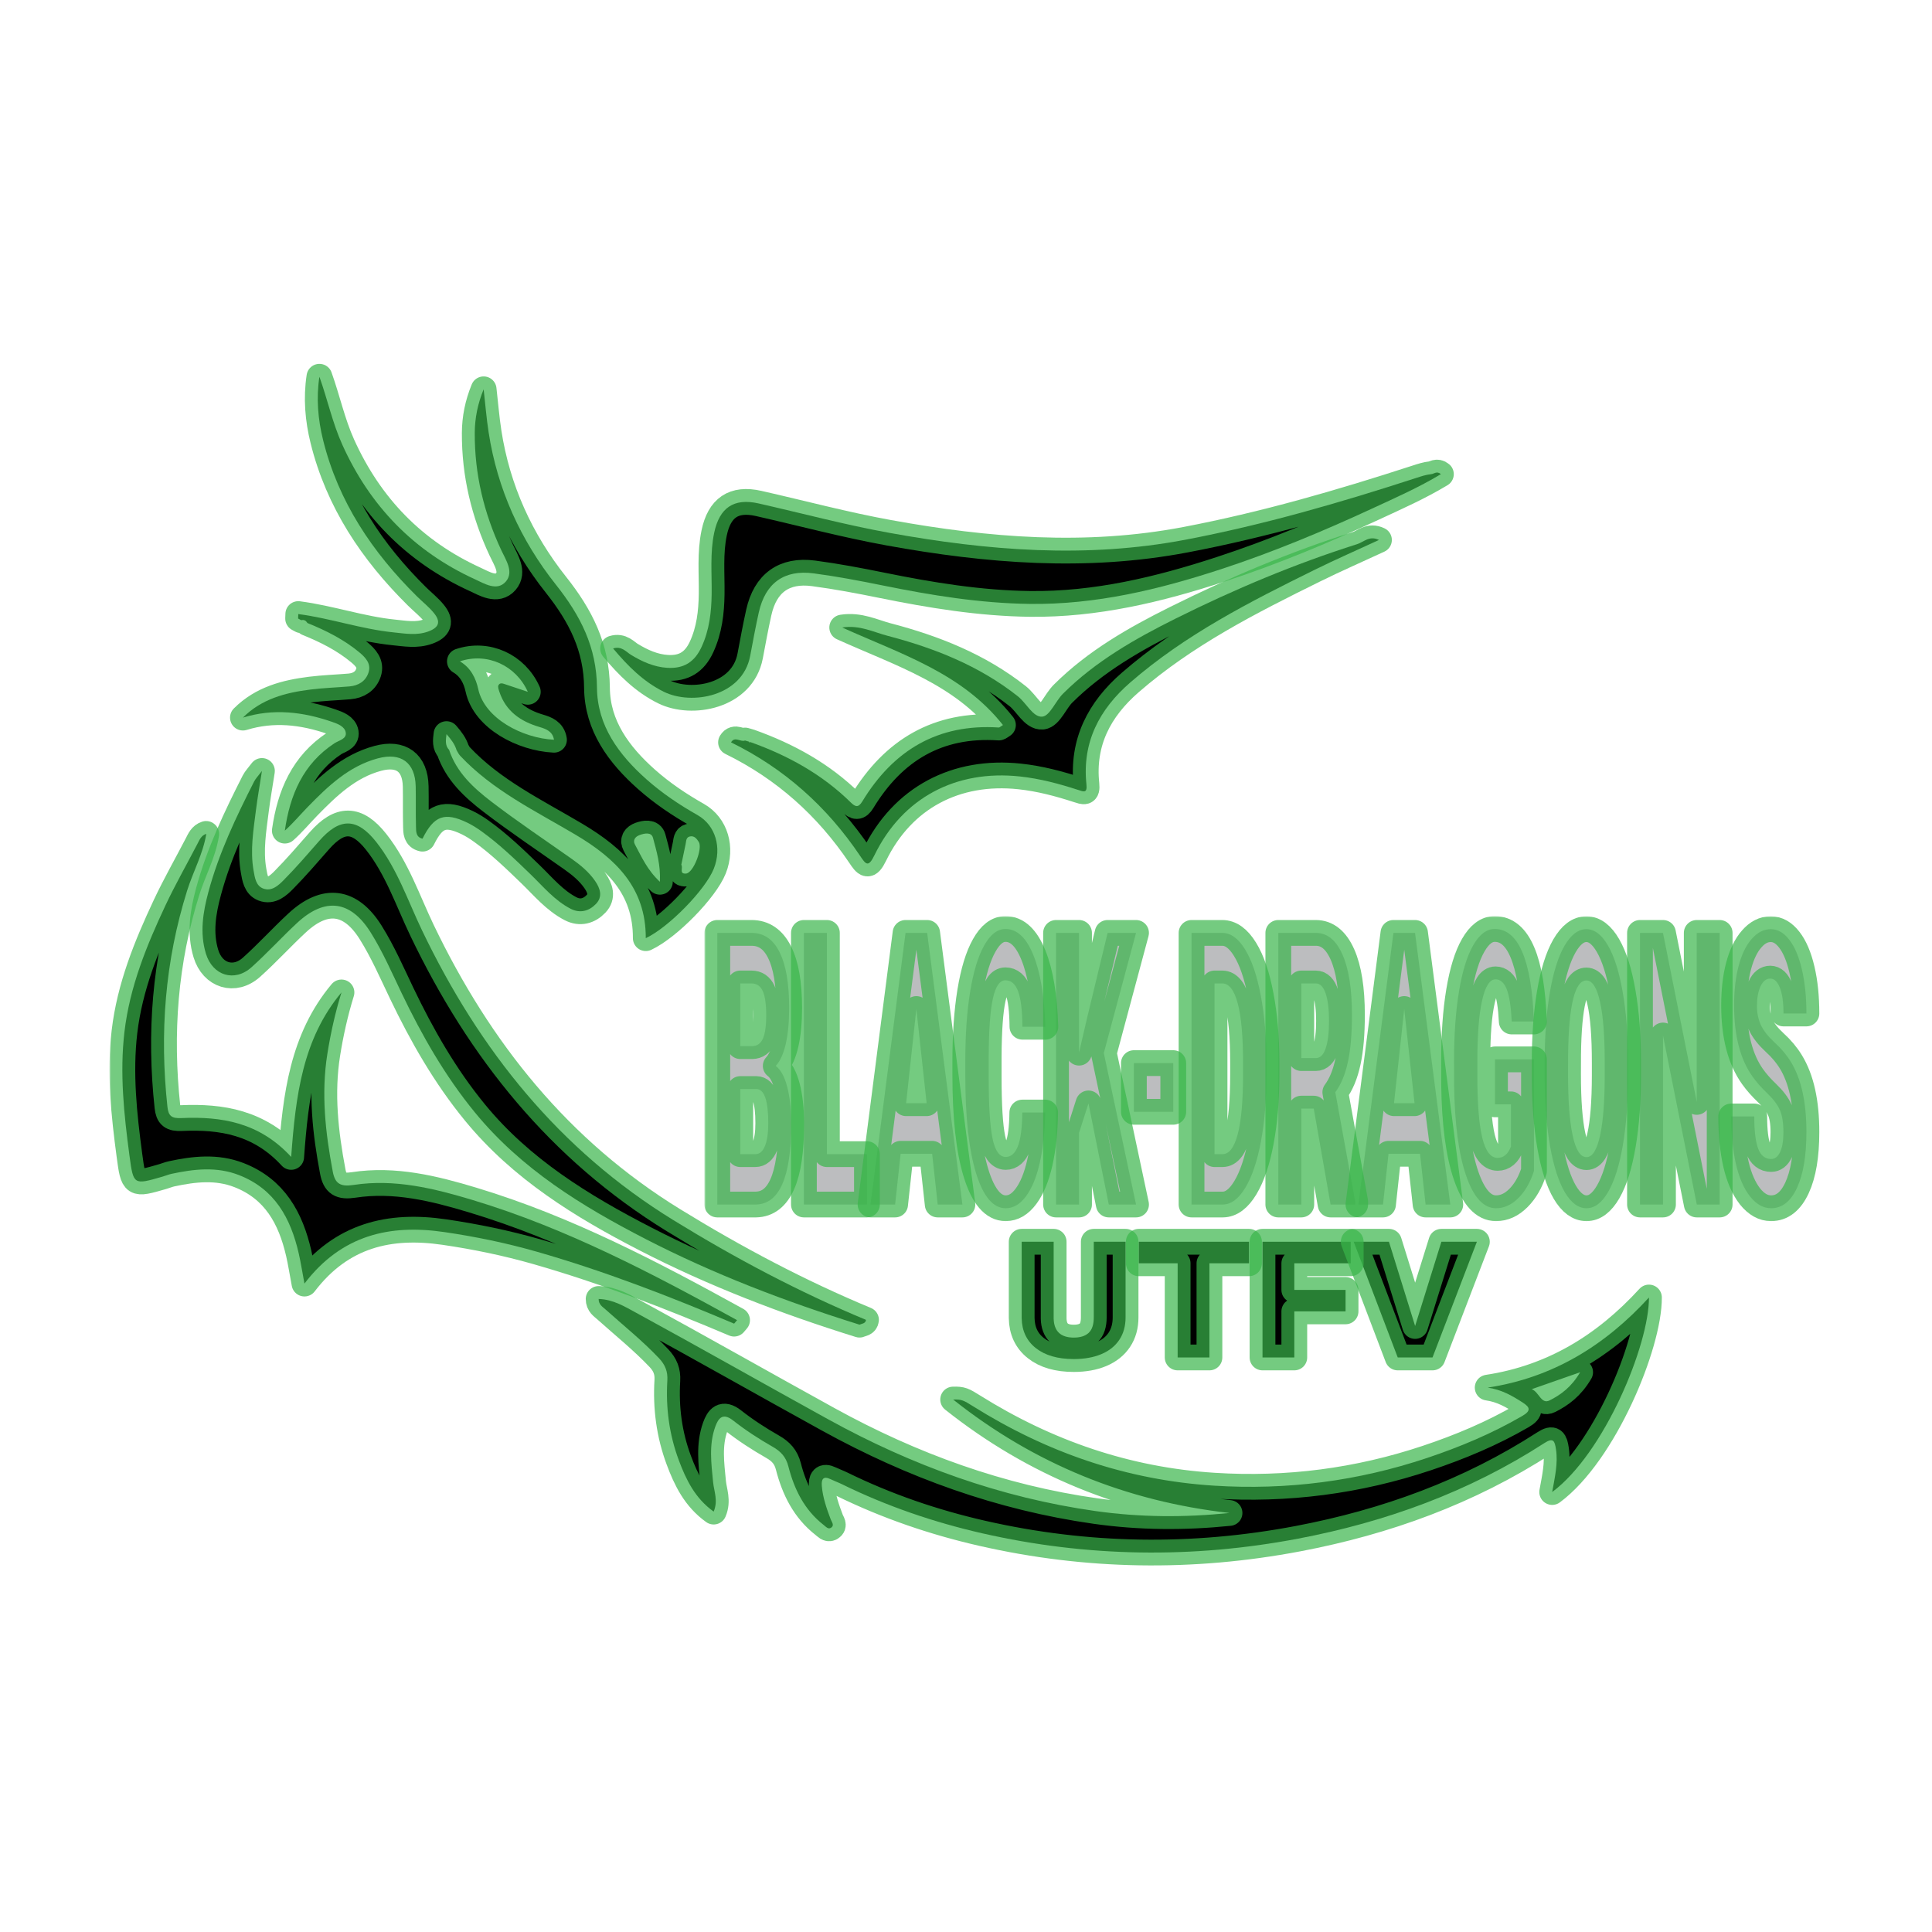 <svg width="600" height="600" viewBox="0 0 600 600" fill="none" xmlns="http://www.w3.org/2000/svg">
<mask id="path-1-outside-1" maskUnits="userSpaceOnUse" x="34" y="112" width="483" height="375" fill="black">
<rect fill="white" x="34" y="112" width="483" height="375"/>
<path d="M139.468 232.864C141.8 239.911 147.061 244.714 152.635 248.981C160.741 255.186 169.251 260.862 177.595 266.755C180.322 268.681 182.879 270.804 184.792 273.561C186.366 275.829 187.263 278.437 185.104 280.696C182.981 282.918 180.176 283.753 177.206 282.218C172.233 279.648 168.709 275.339 164.784 271.539C159.922 266.832 155.061 262.137 149.551 258.182C148.152 257.178 146.677 256.236 145.129 255.489C138.11 252.104 134.766 253.306 131.216 260.455C129.165 260.003 129.23 258.249 129.189 256.803C129.071 252.619 129.182 248.43 129.099 244.245C128.953 236.83 124.555 233.564 117.325 235.519C108.31 237.956 101.86 244.161 95.599 250.576C93.222 253.011 91.044 255.64 88.457 257.96C90.055 246.881 94.094 237.239 103.886 230.819C105.259 229.919 107.705 229.506 107.374 227.489C107.065 225.608 104.915 224.799 103.126 224.18C94.057 221.047 84.879 219.956 75.442 222.86C81.257 217.03 88.667 215.114 96.419 214.144C100.427 213.643 104.48 213.512 108.508 213.174C111.342 212.935 113.578 211.544 114.448 208.859C115.328 206.143 113.572 204.229 111.597 202.591C106.768 198.589 101.246 195.816 95.476 193.486C95.033 192.769 94.444 192.37 93.561 192.615C93.234 192.438 92.907 192.26 92.581 192.085C92.6 191.625 92.617 191.163 92.635 190.702C102.615 192.003 112.193 195.377 122.235 196.394C125.832 196.758 129.391 197.416 132.939 196.135C136.313 194.917 136.994 193.139 134.751 190.373C133.22 188.483 131.253 186.95 129.509 185.228C115.629 171.513 105.057 155.772 100.325 136.606C98.749 130.218 98.176 123.654 99.197 117C101.704 124.009 103.232 131.289 106.309 138.11C114.908 157.172 128.52 171.216 147.508 179.904C150.452 181.251 154.395 183.756 157.115 180.576C159.643 177.619 157.097 173.898 155.681 170.871C150.281 159.316 147.382 147.254 147.44 134.481C147.46 129.848 148.365 125.387 150.199 120.901C150.708 125.369 151.068 129.861 151.753 134.303C154.473 151.932 161.703 167.794 172.657 181.597C180.291 191.215 185.299 200.984 185.396 213.595C185.487 225.358 192.187 234.4 200.744 242.006C205.602 246.323 210.964 249.926 216.627 253.133C222.235 256.308 224.246 263.319 221.679 269.777C219.077 276.323 207.682 288 200.552 291.355C200.619 275.65 191.097 266.555 178.758 259.238C166.279 251.839 153.04 245.514 142.895 234.697C142.428 234.198 142.147 233.525 141.781 232.936C141.232 231.117 140.135 229.68 138.665 227.983C138.399 230.058 138.234 231.59 139.468 232.864ZM172.046 229.735C171.618 227.133 169.635 226.395 167.514 225.767C161.689 224.043 157.091 220.899 155.086 214.835C154.872 214.188 154.542 213.332 154.788 212.831C155.275 211.842 156.266 212.302 157.072 212.567C159.265 213.286 161.45 214.024 163.916 214.848C160.207 206.592 151.225 202.549 142.825 205.39C146.257 207.411 147.806 210.731 148.511 213.971C150.511 223.178 162.273 229.246 172.046 229.735ZM204.936 273.843C205.2 268.562 203.89 264.348 202.791 260.193C202.312 258.382 200.261 258.754 198.698 259.31C197.257 259.823 196.45 260.918 197.196 262.291C199.257 266.086 200.972 270.144 204.936 273.843ZM211.581 268.565C212.232 269.417 210.762 271.482 213.065 271.292C215.335 271.104 218.289 263.46 217.004 261.455C216.384 260.487 215.648 259.5 214.298 259.759C213.01 260.005 213.127 261.213 212.924 262.156C212.474 264.25 212.044 266.348 211.581 268.565Z"/>
<path d="M381.84 469.868C349.838 466.252 321.196 454.633 296.009 434.637C298.708 434.577 299.138 434.819 302.287 436.788C325.189 451.111 349.945 459.671 377.049 461.388C399.68 462.821 421.701 459.971 443.14 452.803C453.383 449.379 463.346 445.211 472.746 439.752C475.634 438.074 475.07 436.992 472.936 435.602C469.661 433.468 466.274 431.535 462.011 430.937C482.22 427.877 498.459 417.862 512.1 402.952C512.156 417.712 498.188 451.375 482.047 463.363C482.87 458.731 483.885 454.503 483.228 450.113C482.836 447.493 482.41 446.357 479.624 448.157C456.173 463.318 430.408 472.664 403.117 477.844C370.351 484.064 337.583 483.604 305.053 476.183C290.002 472.749 275.396 467.764 261.483 460.938C260.321 460.368 259.093 459.933 257.928 459.37C255.609 458.249 255.066 459.463 255.222 461.446C255.509 465.08 256.717 468.484 257.991 471.861C258.332 472.766 259.251 473.744 258.037 474.487C257.17 475.018 256.42 474.079 255.781 473.582C249.806 468.935 246.662 462.505 244.837 455.403C244.083 452.466 242.52 450.771 239.943 449.298C235.704 446.876 231.557 444.199 227.726 441.181C224.425 438.581 223.08 440.454 222.127 443.097C220.106 448.704 220.898 454.489 221.454 460.246C221.734 463.153 223.079 466.062 221.637 469.44C215.847 465.305 213.052 459.506 210.788 453.431C207.826 445.479 206.738 437.187 207.249 428.733C207.42 425.91 206.553 423.803 204.641 421.788C199.468 416.333 193.608 411.645 188.03 406.642C187.068 405.78 185.913 405.154 185.91 403.405C190.38 403.535 194.052 405.779 197.596 407.712C217.571 418.601 237.352 429.844 257.278 440.823C283.254 455.135 310.72 465.098 340.215 469.272C354.032 471.226 367.83 471.301 381.84 469.868ZM490.727 426.163C484.88 428.209 480.28 429.818 475.68 431.428C477.96 432.248 478.608 436.24 481.247 434.906C484.717 433.153 488.001 430.797 490.727 426.163Z"/>
<path d="M266.934 411.386C244.076 404.256 221.766 395.749 200.453 384.769C180.647 374.565 161.835 362.997 147.468 345.453C138.208 334.146 131.022 321.566 124.733 308.43C121.687 302.067 118.872 295.581 115.114 289.579C108.897 279.648 100.994 278.552 92.306 286.592C87.459 291.079 83.009 296.001 78.089 300.402C72.828 305.109 66.026 303.008 63.94 296.141C61.983 289.697 63.047 283.231 64.745 276.934C67.985 264.917 73.321 253.733 78.931 242.681C79.374 241.81 80.104 241.085 81.349 239.43C80.627 244.092 79.968 247.777 79.502 251.487C78.711 257.783 77.63 264.078 78.764 270.455C79.149 272.621 79.489 275.068 81.701 275.928C84.364 276.964 86.485 274.96 88.134 273.292C91.972 269.408 95.543 265.257 99.145 261.146C105.535 253.855 110.87 253.919 116.837 261.474C123.356 269.73 126.636 279.705 131.102 289.011C148.934 326.17 173.662 357.122 209.188 378.963C228.375 390.758 248.16 401.259 268.945 409.896C268.789 411.088 267.711 411.033 266.934 411.386Z"/>
<path d="M447.487 147.249C440.63 151.383 433.471 154.535 426.398 157.812C410.979 164.955 395.309 171.491 379.139 176.786C359.86 183.1 340.294 187.806 319.833 187.549C304.321 187.354 289.099 184.861 273.94 181.78C266.877 180.344 259.778 178.999 252.636 178.057C243.487 176.851 237.68 181.131 235.658 190.155C234.65 194.652 233.83 199.191 232.971 203.72C230.584 216.292 214.811 219.132 206.116 214.815C199.815 211.687 195.056 206.916 190.404 201.381C193.082 200.557 194.431 202.443 195.969 203.375C199.479 205.503 203.11 207.15 207.245 207.398C212.35 207.706 215.708 205.611 217.872 200.923C220.286 195.696 220.935 190.17 221.01 184.47C221.094 178.132 220.469 171.753 221.796 165.464C223.427 157.728 227.841 154.595 235.598 156.351C249.092 159.407 262.471 162.992 276.093 165.462C306.66 171.005 337.236 173.5 368.167 167.613C392.587 162.965 416.331 156.073 439.903 148.402C441.4 147.914 442.931 147.404 444.481 147.252C445.355 147.165 446.213 146.175 447.487 147.249Z"/>
<path d="M64.052 259.008C63.063 265.177 59.985 270.645 58.131 276.54C51.218 298.534 49.533 320.911 51.997 343.725C52.306 346.584 53.285 347.363 56.338 347.228C68.747 346.682 80.535 348.525 90.429 359.293C91.812 340.298 93.967 322.652 106.049 308.208C104.113 314.468 102.7 320.797 101.668 327.268C99.697 339.626 101.057 351.733 103.344 363.845C104.043 367.545 105.639 368.635 109.833 367.992C122.525 366.047 134.783 369.056 146.874 372.705C175.888 381.46 202.529 395.435 228.905 409.989C228.597 410.349 228.291 410.709 227.985 411.07C207.951 402.583 187.685 394.734 166.74 388.737C157.292 386.032 147.687 384.05 137.977 382.63C121.072 380.158 106.106 383.489 94.553 398.626C93.848 394.879 93.409 392.014 92.761 389.197C90.259 378.31 85.32 369.251 74.209 364.931C67.301 362.245 60.319 363.038 53.334 364.532C52.353 364.741 51.416 365.142 50.449 365.422C41.458 368.026 41.432 368.028 40.205 358.853C38.499 346.098 37.144 333.316 38.652 320.442C40.283 306.515 45.505 293.703 51.396 281.162C54.448 274.665 58.022 268.413 61.331 262.035C61.983 260.78 62.508 259.462 64.014 258.977C64.017 258.977 64.052 259.008 64.052 259.008Z"/>
<path d="M232.997 230.443C244.659 234.607 255.317 240.451 264.212 249.205C265.656 250.625 266.576 250.898 267.812 248.866C277.461 232.997 291.25 224.691 310.19 225.936C310.41 225.95 310.649 225.671 311.475 225.161C298.645 208.96 279.74 203.098 261.556 194.878C266.94 194.023 271.277 196.314 275.597 197.442C290.164 201.248 304.075 206.738 316.086 216.227C318.781 218.357 320.832 222.842 323.714 222.559C326.049 222.329 327.787 217.758 330.116 215.439C340.249 205.347 352.521 198.373 365.176 192.068C383.378 182.997 402.092 175.13 421.5 168.981C423.557 168.33 425.26 166.239 428.249 167.687C421.406 170.853 414.788 173.75 408.315 176.94C388.148 186.883 368.119 197.077 350.98 211.979C341.387 220.319 336.033 230.536 337.401 243.568C337.698 246.391 336.611 245.897 334.724 245.286C328.833 243.378 322.91 241.796 316.662 241.13C296.919 239.025 280.29 247.688 271.581 265.571C269.659 269.521 268.906 268.464 267.087 265.76C256.831 250.515 243.573 238.647 227.026 230.546C228.236 228.53 229.98 230.551 231.378 229.971C231.794 230.092 232.21 230.213 232.624 230.334C232.622 230.334 232.756 230.628 232.756 230.628L232.997 230.443Z"/>
<path d="M349.556 385.64V409.158C349.556 411.824 348.909 414.135 347.615 416.093C346.321 418.034 344.465 419.515 342.046 420.535C339.627 421.555 336.767 422.065 333.467 422.065C328.479 422.065 324.551 420.93 321.682 418.66C318.813 416.389 317.35 413.28 317.294 409.331V385.64H327.223V409.504C327.335 413.436 329.417 415.402 333.467 415.402C335.511 415.402 337.058 414.908 338.108 413.921C339.158 412.934 339.683 411.33 339.683 409.109V385.64H349.556Z"/>
<path d="M387.893 392.327H375.601V421.572H365.729V392.327H353.662V385.64H387.893V392.327Z"/>
<path d="M417.877 407.258H401.957V421.572H392.084V385.64H419.48V392.327H401.957V400.595H417.877V407.258Z"/>
<path d="M439.478 411.799L447.635 385.64H458.661L444.879 421.572H434.078L420.408 385.64H431.349L439.478 411.799Z"/>
</mask>
<path d="M139.468 232.864C141.8 239.911 147.061 244.714 152.635 248.981C160.741 255.186 169.251 260.862 177.595 266.755C180.322 268.681 182.879 270.804 184.792 273.561C186.366 275.829 187.263 278.437 185.104 280.696C182.981 282.918 180.176 283.753 177.206 282.218C172.233 279.648 168.709 275.339 164.784 271.539C159.922 266.832 155.061 262.137 149.551 258.182C148.152 257.178 146.677 256.236 145.129 255.489C138.11 252.104 134.766 253.306 131.216 260.455C129.165 260.003 129.23 258.249 129.189 256.803C129.071 252.619 129.182 248.43 129.099 244.245C128.953 236.83 124.555 233.564 117.325 235.519C108.31 237.956 101.86 244.161 95.599 250.576C93.222 253.011 91.044 255.64 88.457 257.96C90.055 246.881 94.094 237.239 103.886 230.819C105.259 229.919 107.705 229.506 107.374 227.489C107.065 225.608 104.915 224.799 103.126 224.18C94.057 221.047 84.879 219.956 75.442 222.86C81.257 217.03 88.667 215.114 96.419 214.144C100.427 213.643 104.48 213.512 108.508 213.174C111.342 212.935 113.578 211.544 114.448 208.859C115.328 206.143 113.572 204.229 111.597 202.591C106.768 198.589 101.246 195.816 95.476 193.486C95.033 192.769 94.444 192.37 93.561 192.615C93.234 192.438 92.907 192.26 92.581 192.085C92.6 191.625 92.617 191.163 92.635 190.702C102.615 192.003 112.193 195.377 122.235 196.394C125.832 196.758 129.391 197.416 132.939 196.135C136.313 194.917 136.994 193.139 134.751 190.373C133.22 188.483 131.253 186.95 129.509 185.228C115.629 171.513 105.057 155.772 100.325 136.606C98.749 130.218 98.176 123.654 99.197 117C101.704 124.009 103.232 131.289 106.309 138.11C114.908 157.172 128.52 171.216 147.508 179.904C150.452 181.251 154.395 183.756 157.115 180.576C159.643 177.619 157.097 173.898 155.681 170.871C150.281 159.316 147.382 147.254 147.44 134.481C147.46 129.848 148.365 125.387 150.199 120.901C150.708 125.369 151.068 129.861 151.753 134.303C154.473 151.932 161.703 167.794 172.657 181.597C180.291 191.215 185.299 200.984 185.396 213.595C185.487 225.358 192.187 234.4 200.744 242.006C205.602 246.323 210.964 249.926 216.627 253.133C222.235 256.308 224.246 263.319 221.679 269.777C219.077 276.323 207.682 288 200.552 291.355C200.619 275.65 191.097 266.555 178.758 259.238C166.279 251.839 153.04 245.514 142.895 234.697C142.428 234.198 142.147 233.525 141.781 232.936C141.232 231.117 140.135 229.68 138.665 227.983C138.399 230.058 138.234 231.59 139.468 232.864ZM172.046 229.735C171.618 227.133 169.635 226.395 167.514 225.767C161.689 224.043 157.091 220.899 155.086 214.835C154.872 214.188 154.542 213.332 154.788 212.831C155.275 211.842 156.266 212.302 157.072 212.567C159.265 213.286 161.45 214.024 163.916 214.848C160.207 206.592 151.225 202.549 142.825 205.39C146.257 207.411 147.806 210.731 148.511 213.971C150.511 223.178 162.273 229.246 172.046 229.735ZM204.936 273.843C205.2 268.562 203.89 264.348 202.791 260.193C202.312 258.382 200.261 258.754 198.698 259.31C197.257 259.823 196.45 260.918 197.196 262.291C199.257 266.086 200.972 270.144 204.936 273.843ZM211.581 268.565C212.232 269.417 210.762 271.482 213.065 271.292C215.335 271.104 218.289 263.46 217.004 261.455C216.384 260.487 215.648 259.5 214.298 259.759C213.01 260.005 213.127 261.213 212.924 262.156C212.474 264.25 212.044 266.348 211.581 268.565Z" fill="black"/>
<path d="M381.84 469.868C349.838 466.252 321.196 454.633 296.009 434.637C298.708 434.577 299.138 434.819 302.287 436.788C325.189 451.111 349.945 459.671 377.049 461.388C399.68 462.821 421.701 459.971 443.14 452.803C453.383 449.379 463.346 445.211 472.746 439.752C475.634 438.074 475.07 436.992 472.936 435.602C469.661 433.468 466.274 431.535 462.011 430.937C482.22 427.877 498.459 417.862 512.1 402.952C512.156 417.712 498.188 451.375 482.047 463.363C482.87 458.731 483.885 454.503 483.228 450.113C482.836 447.493 482.41 446.357 479.624 448.157C456.173 463.318 430.408 472.664 403.117 477.844C370.351 484.064 337.583 483.604 305.053 476.183C290.002 472.749 275.396 467.764 261.483 460.938C260.321 460.368 259.093 459.933 257.928 459.37C255.609 458.249 255.066 459.463 255.222 461.446C255.509 465.08 256.717 468.484 257.991 471.861C258.332 472.766 259.251 473.744 258.037 474.487C257.17 475.018 256.42 474.079 255.781 473.582C249.806 468.935 246.662 462.505 244.837 455.403C244.083 452.466 242.52 450.771 239.943 449.298C235.704 446.876 231.557 444.199 227.726 441.181C224.425 438.581 223.08 440.454 222.127 443.097C220.106 448.704 220.898 454.489 221.454 460.246C221.734 463.153 223.079 466.062 221.637 469.44C215.847 465.305 213.052 459.506 210.788 453.431C207.826 445.479 206.738 437.187 207.249 428.733C207.42 425.91 206.553 423.803 204.641 421.788C199.468 416.333 193.608 411.645 188.03 406.642C187.068 405.78 185.913 405.154 185.91 403.405C190.38 403.535 194.052 405.779 197.596 407.712C217.571 418.601 237.352 429.844 257.278 440.823C283.254 455.135 310.72 465.098 340.215 469.272C354.032 471.226 367.83 471.301 381.84 469.868ZM490.727 426.163C484.88 428.209 480.28 429.818 475.68 431.428C477.96 432.248 478.608 436.24 481.247 434.906C484.717 433.153 488.001 430.797 490.727 426.163Z" fill="black"/>
<path d="M266.934 411.386C244.076 404.256 221.766 395.749 200.453 384.769C180.647 374.565 161.835 362.997 147.468 345.453C138.208 334.146 131.022 321.566 124.733 308.43C121.687 302.067 118.872 295.581 115.114 289.579C108.897 279.648 100.994 278.552 92.306 286.592C87.459 291.079 83.009 296.001 78.089 300.402C72.828 305.109 66.026 303.008 63.94 296.141C61.983 289.697 63.047 283.231 64.745 276.934C67.985 264.917 73.321 253.733 78.931 242.681C79.374 241.81 80.104 241.085 81.349 239.43C80.627 244.092 79.968 247.777 79.502 251.487C78.711 257.783 77.63 264.078 78.764 270.455C79.149 272.621 79.489 275.068 81.701 275.928C84.364 276.964 86.485 274.96 88.134 273.292C91.972 269.408 95.543 265.257 99.145 261.146C105.535 253.855 110.87 253.919 116.837 261.474C123.356 269.73 126.636 279.705 131.102 289.011C148.934 326.17 173.662 357.122 209.188 378.963C228.375 390.758 248.16 401.259 268.945 409.896C268.789 411.088 267.711 411.033 266.934 411.386Z" fill="black"/>
<path d="M447.487 147.249C440.63 151.383 433.471 154.535 426.398 157.812C410.979 164.955 395.309 171.491 379.139 176.786C359.86 183.1 340.294 187.806 319.833 187.549C304.321 187.354 289.099 184.861 273.94 181.78C266.877 180.344 259.778 178.999 252.636 178.057C243.487 176.851 237.68 181.131 235.658 190.155C234.65 194.652 233.83 199.191 232.971 203.72C230.584 216.292 214.811 219.132 206.116 214.815C199.815 211.687 195.056 206.916 190.404 201.381C193.082 200.557 194.431 202.443 195.969 203.375C199.479 205.503 203.11 207.15 207.245 207.398C212.35 207.706 215.708 205.611 217.872 200.923C220.286 195.696 220.935 190.17 221.01 184.47C221.094 178.132 220.469 171.753 221.796 165.464C223.427 157.728 227.841 154.595 235.598 156.351C249.092 159.407 262.471 162.992 276.093 165.462C306.66 171.005 337.236 173.5 368.167 167.613C392.587 162.965 416.331 156.073 439.903 148.402C441.4 147.914 442.931 147.404 444.481 147.252C445.355 147.165 446.213 146.175 447.487 147.249Z" fill="black"/>
<path d="M64.052 259.008C63.063 265.177 59.985 270.645 58.131 276.54C51.218 298.534 49.533 320.911 51.997 343.725C52.306 346.584 53.285 347.363 56.338 347.228C68.747 346.682 80.535 348.525 90.429 359.293C91.812 340.298 93.967 322.652 106.049 308.208C104.113 314.468 102.7 320.797 101.668 327.268C99.697 339.626 101.057 351.733 103.344 363.845C104.043 367.545 105.639 368.635 109.833 367.992C122.525 366.047 134.783 369.056 146.874 372.705C175.888 381.46 202.529 395.435 228.905 409.989C228.597 410.349 228.291 410.709 227.985 411.07C207.951 402.583 187.685 394.734 166.74 388.737C157.292 386.032 147.687 384.05 137.977 382.63C121.072 380.158 106.106 383.489 94.553 398.626C93.848 394.879 93.409 392.014 92.761 389.197C90.259 378.31 85.32 369.251 74.209 364.931C67.301 362.245 60.319 363.038 53.334 364.532C52.353 364.741 51.416 365.142 50.449 365.422C41.458 368.026 41.432 368.028 40.205 358.853C38.499 346.098 37.144 333.316 38.652 320.442C40.283 306.515 45.505 293.703 51.396 281.162C54.448 274.665 58.022 268.413 61.331 262.035C61.983 260.78 62.508 259.462 64.014 258.977C64.017 258.977 64.052 259.008 64.052 259.008Z" fill="black"/>
<path d="M232.997 230.443C244.659 234.607 255.317 240.451 264.212 249.205C265.656 250.625 266.576 250.898 267.812 248.866C277.461 232.997 291.25 224.691 310.19 225.936C310.41 225.95 310.649 225.671 311.475 225.161C298.645 208.96 279.74 203.098 261.556 194.878C266.94 194.023 271.277 196.314 275.597 197.442C290.164 201.248 304.075 206.738 316.086 216.227C318.781 218.357 320.832 222.842 323.714 222.559C326.049 222.329 327.787 217.758 330.116 215.439C340.249 205.347 352.521 198.373 365.176 192.068C383.378 182.997 402.092 175.13 421.5 168.981C423.557 168.33 425.26 166.239 428.249 167.687C421.406 170.853 414.788 173.75 408.315 176.94C388.148 186.883 368.119 197.077 350.98 211.979C341.387 220.319 336.033 230.536 337.401 243.568C337.698 246.391 336.611 245.897 334.724 245.286C328.833 243.378 322.91 241.796 316.662 241.13C296.919 239.025 280.29 247.688 271.581 265.571C269.659 269.521 268.906 268.464 267.087 265.76C256.831 250.515 243.573 238.647 227.026 230.546C228.236 228.53 229.98 230.551 231.378 229.971C231.794 230.092 232.21 230.213 232.624 230.334C232.622 230.334 232.756 230.628 232.756 230.628L232.997 230.443Z" fill="black"/>
<path d="M349.556 385.64V409.158C349.556 411.824 348.909 414.135 347.615 416.093C346.321 418.034 344.465 419.515 342.046 420.535C339.627 421.555 336.767 422.065 333.467 422.065C328.479 422.065 324.551 420.93 321.682 418.66C318.813 416.389 317.35 413.28 317.294 409.331V385.64H327.223V409.504C327.335 413.436 329.417 415.402 333.467 415.402C335.511 415.402 337.058 414.908 338.108 413.921C339.158 412.934 339.683 411.33 339.683 409.109V385.64H349.556Z" fill="black"/>
<path d="M387.893 392.327H375.601V421.572H365.729V392.327H353.662V385.64H387.893V392.327Z" fill="black"/>
<path d="M417.877 407.258H401.957V421.572H392.084V385.64H419.48V392.327H401.957V400.595H417.877V407.258Z" fill="black"/>
<path d="M439.478 411.799L447.635 385.64H458.661L444.879 421.572H434.078L420.408 385.64H431.349L439.478 411.799Z" fill="black"/>
<path d="M139.468 232.864C141.8 239.911 147.061 244.714 152.635 248.981C160.741 255.186 169.251 260.862 177.595 266.755C180.322 268.681 182.879 270.804 184.792 273.561C186.366 275.829 187.263 278.437 185.104 280.696C182.981 282.918 180.176 283.753 177.206 282.218C172.233 279.648 168.709 275.339 164.784 271.539C159.922 266.832 155.061 262.137 149.551 258.182C148.152 257.178 146.677 256.236 145.129 255.489C138.11 252.104 134.766 253.306 131.216 260.455C129.165 260.003 129.23 258.249 129.189 256.803C129.071 252.619 129.182 248.43 129.099 244.245C128.953 236.83 124.555 233.564 117.325 235.519C108.31 237.956 101.86 244.161 95.599 250.576C93.222 253.011 91.044 255.64 88.457 257.96C90.055 246.881 94.094 237.239 103.886 230.819C105.259 229.919 107.705 229.506 107.374 227.489C107.065 225.608 104.915 224.799 103.126 224.18C94.057 221.047 84.879 219.956 75.442 222.86C81.257 217.03 88.667 215.114 96.419 214.144C100.427 213.643 104.48 213.512 108.508 213.174C111.342 212.935 113.578 211.544 114.448 208.859C115.328 206.143 113.572 204.229 111.597 202.591C106.768 198.589 101.246 195.816 95.476 193.486C95.033 192.769 94.444 192.37 93.561 192.615C93.234 192.438 92.907 192.26 92.581 192.085C92.6 191.625 92.617 191.163 92.635 190.702C102.615 192.003 112.193 195.377 122.235 196.394C125.832 196.758 129.391 197.416 132.939 196.135C136.313 194.917 136.994 193.139 134.751 190.373C133.22 188.483 131.253 186.95 129.509 185.228C115.629 171.513 105.057 155.772 100.325 136.606C98.749 130.218 98.176 123.654 99.197 117C101.704 124.009 103.232 131.289 106.309 138.11C114.908 157.172 128.52 171.216 147.508 179.904C150.452 181.251 154.395 183.756 157.115 180.576C159.643 177.619 157.097 173.898 155.681 170.871C150.281 159.316 147.382 147.254 147.44 134.481C147.46 129.848 148.365 125.387 150.199 120.901C150.708 125.369 151.068 129.861 151.753 134.303C154.473 151.932 161.703 167.794 172.657 181.597C180.291 191.215 185.299 200.984 185.396 213.595C185.487 225.358 192.187 234.4 200.744 242.006C205.602 246.323 210.964 249.926 216.627 253.133C222.235 256.308 224.246 263.319 221.679 269.777C219.077 276.323 207.682 288 200.552 291.355C200.619 275.65 191.097 266.555 178.758 259.238C166.279 251.839 153.04 245.514 142.895 234.697C142.428 234.198 142.147 233.525 141.781 232.936C141.232 231.117 140.135 229.68 138.665 227.983C138.399 230.058 138.234 231.59 139.468 232.864ZM172.046 229.735C171.618 227.133 169.635 226.395 167.514 225.767C161.689 224.043 157.091 220.899 155.086 214.835C154.872 214.188 154.542 213.332 154.788 212.831C155.275 211.842 156.266 212.302 157.072 212.567C159.265 213.286 161.45 214.024 163.916 214.848C160.207 206.592 151.225 202.549 142.825 205.39C146.257 207.411 147.806 210.731 148.511 213.971C150.511 223.178 162.273 229.246 172.046 229.735ZM204.936 273.843C205.2 268.562 203.89 264.348 202.791 260.193C202.312 258.382 200.261 258.754 198.698 259.31C197.257 259.823 196.45 260.918 197.196 262.291C199.257 266.086 200.972 270.144 204.936 273.843ZM211.581 268.565C212.232 269.417 210.762 271.482 213.065 271.292C215.335 271.104 218.289 263.46 217.004 261.455C216.384 260.487 215.648 259.5 214.298 259.759C213.01 260.005 213.127 261.213 212.924 262.156C212.474 264.25 212.044 266.348 211.581 268.565Z" stroke="#39B54A" stroke-opacity="0.7" stroke-width="8" stroke-linejoin="round" mask="url(#path-1-outside-1)"/>
<path d="M381.84 469.868C349.838 466.252 321.196 454.633 296.009 434.637C298.708 434.577 299.138 434.819 302.287 436.788C325.189 451.111 349.945 459.671 377.049 461.388C399.68 462.821 421.701 459.971 443.14 452.803C453.383 449.379 463.346 445.211 472.746 439.752C475.634 438.074 475.07 436.992 472.936 435.602C469.661 433.468 466.274 431.535 462.011 430.937C482.22 427.877 498.459 417.862 512.1 402.952C512.156 417.712 498.188 451.375 482.047 463.363C482.87 458.731 483.885 454.503 483.228 450.113C482.836 447.493 482.41 446.357 479.624 448.157C456.173 463.318 430.408 472.664 403.117 477.844C370.351 484.064 337.583 483.604 305.053 476.183C290.002 472.749 275.396 467.764 261.483 460.938C260.321 460.368 259.093 459.933 257.928 459.37C255.609 458.249 255.066 459.463 255.222 461.446C255.509 465.08 256.717 468.484 257.991 471.861C258.332 472.766 259.251 473.744 258.037 474.487C257.17 475.018 256.42 474.079 255.781 473.582C249.806 468.935 246.662 462.505 244.837 455.403C244.083 452.466 242.52 450.771 239.943 449.298C235.704 446.876 231.557 444.199 227.726 441.181C224.425 438.581 223.08 440.454 222.127 443.097C220.106 448.704 220.898 454.489 221.454 460.246C221.734 463.153 223.079 466.062 221.637 469.44C215.847 465.305 213.052 459.506 210.788 453.431C207.826 445.479 206.738 437.187 207.249 428.733C207.42 425.91 206.553 423.803 204.641 421.788C199.468 416.333 193.608 411.645 188.03 406.642C187.068 405.78 185.913 405.154 185.91 403.405C190.38 403.535 194.052 405.779 197.596 407.712C217.571 418.601 237.352 429.844 257.278 440.823C283.254 455.135 310.72 465.098 340.215 469.272C354.032 471.226 367.83 471.301 381.84 469.868ZM490.727 426.163C484.88 428.209 480.28 429.818 475.68 431.428C477.96 432.248 478.608 436.24 481.247 434.906C484.717 433.153 488.001 430.797 490.727 426.163Z" stroke="#39B54A" stroke-opacity="0.7" stroke-width="8" stroke-linejoin="round" mask="url(#path-1-outside-1)"/>
<path d="M266.934 411.386C244.076 404.256 221.766 395.749 200.453 384.769C180.647 374.565 161.835 362.997 147.468 345.453C138.208 334.146 131.022 321.566 124.733 308.43C121.687 302.067 118.872 295.581 115.114 289.579C108.897 279.648 100.994 278.552 92.306 286.592C87.459 291.079 83.009 296.001 78.089 300.402C72.828 305.109 66.026 303.008 63.94 296.141C61.983 289.697 63.047 283.231 64.745 276.934C67.985 264.917 73.321 253.733 78.931 242.681C79.374 241.81 80.104 241.085 81.349 239.43C80.627 244.092 79.968 247.777 79.502 251.487C78.711 257.783 77.63 264.078 78.764 270.455C79.149 272.621 79.489 275.068 81.701 275.928C84.364 276.964 86.485 274.96 88.134 273.292C91.972 269.408 95.543 265.257 99.145 261.146C105.535 253.855 110.87 253.919 116.837 261.474C123.356 269.73 126.636 279.705 131.102 289.011C148.934 326.17 173.662 357.122 209.188 378.963C228.375 390.758 248.16 401.259 268.945 409.896C268.789 411.088 267.711 411.033 266.934 411.386Z" stroke="#39B54A" stroke-opacity="0.7" stroke-width="8" stroke-linejoin="round" mask="url(#path-1-outside-1)"/>
<path d="M447.487 147.249C440.63 151.383 433.471 154.535 426.398 157.812C410.979 164.955 395.309 171.491 379.139 176.786C359.86 183.1 340.294 187.806 319.833 187.549C304.321 187.354 289.099 184.861 273.94 181.78C266.877 180.344 259.778 178.999 252.636 178.057C243.487 176.851 237.68 181.131 235.658 190.155C234.65 194.652 233.83 199.191 232.971 203.72C230.584 216.292 214.811 219.132 206.116 214.815C199.815 211.687 195.056 206.916 190.404 201.381C193.082 200.557 194.431 202.443 195.969 203.375C199.479 205.503 203.11 207.15 207.245 207.398C212.35 207.706 215.708 205.611 217.872 200.923C220.286 195.696 220.935 190.17 221.01 184.47C221.094 178.132 220.469 171.753 221.796 165.464C223.427 157.728 227.841 154.595 235.598 156.351C249.092 159.407 262.471 162.992 276.093 165.462C306.66 171.005 337.236 173.5 368.167 167.613C392.587 162.965 416.331 156.073 439.903 148.402C441.4 147.914 442.931 147.404 444.481 147.252C445.355 147.165 446.213 146.175 447.487 147.249Z" stroke="#39B54A" stroke-opacity="0.7" stroke-width="8" stroke-linejoin="round" mask="url(#path-1-outside-1)"/>
<path d="M64.052 259.008C63.063 265.177 59.985 270.645 58.131 276.54C51.218 298.534 49.533 320.911 51.997 343.725C52.306 346.584 53.285 347.363 56.338 347.228C68.747 346.682 80.535 348.525 90.429 359.293C91.812 340.298 93.967 322.652 106.049 308.208C104.113 314.468 102.7 320.797 101.668 327.268C99.697 339.626 101.057 351.733 103.344 363.845C104.043 367.545 105.639 368.635 109.833 367.992C122.525 366.047 134.783 369.056 146.874 372.705C175.888 381.46 202.529 395.435 228.905 409.989C228.597 410.349 228.291 410.709 227.985 411.07C207.951 402.583 187.685 394.734 166.74 388.737C157.292 386.032 147.687 384.05 137.977 382.63C121.072 380.158 106.106 383.489 94.553 398.626C93.848 394.879 93.409 392.014 92.761 389.197C90.259 378.31 85.32 369.251 74.209 364.931C67.301 362.245 60.319 363.038 53.334 364.532C52.353 364.741 51.416 365.142 50.449 365.422C41.458 368.026 41.432 368.028 40.205 358.853C38.499 346.098 37.144 333.316 38.652 320.442C40.283 306.515 45.505 293.703 51.396 281.162C54.448 274.665 58.022 268.413 61.331 262.035C61.983 260.78 62.508 259.462 64.014 258.977C64.017 258.977 64.052 259.008 64.052 259.008Z" stroke="#39B54A" stroke-opacity="0.7" stroke-width="8" stroke-linejoin="round" mask="url(#path-1-outside-1)"/>
<path d="M232.997 230.443C244.659 234.607 255.317 240.451 264.212 249.205C265.656 250.625 266.576 250.898 267.812 248.866C277.461 232.997 291.25 224.691 310.19 225.936C310.41 225.95 310.649 225.671 311.475 225.161C298.645 208.96 279.74 203.098 261.556 194.878C266.94 194.023 271.277 196.314 275.597 197.442C290.164 201.248 304.075 206.738 316.086 216.227C318.781 218.357 320.832 222.842 323.714 222.559C326.049 222.329 327.787 217.758 330.116 215.439C340.249 205.347 352.521 198.373 365.176 192.068C383.378 182.997 402.092 175.13 421.5 168.981C423.557 168.33 425.26 166.239 428.249 167.687C421.406 170.853 414.788 173.75 408.315 176.94C388.148 186.883 368.119 197.077 350.98 211.979C341.387 220.319 336.033 230.536 337.401 243.568C337.698 246.391 336.611 245.897 334.724 245.286C328.833 243.378 322.91 241.796 316.662 241.13C296.919 239.025 280.29 247.688 271.581 265.571C269.659 269.521 268.906 268.464 267.087 265.76C256.831 250.515 243.573 238.647 227.026 230.546C228.236 228.53 229.98 230.551 231.378 229.971C231.794 230.092 232.21 230.213 232.624 230.334C232.622 230.334 232.756 230.628 232.756 230.628L232.997 230.443Z" stroke="#39B54A" stroke-opacity="0.7" stroke-width="8" stroke-linejoin="round" mask="url(#path-1-outside-1)"/>
<path d="M349.556 385.64V409.158C349.556 411.824 348.909 414.135 347.615 416.093C346.321 418.034 344.465 419.515 342.046 420.535C339.627 421.555 336.767 422.065 333.467 422.065C328.479 422.065 324.551 420.93 321.682 418.66C318.813 416.389 317.35 413.28 317.294 409.331V385.64H327.223V409.504C327.335 413.436 329.417 415.402 333.467 415.402C335.511 415.402 337.058 414.908 338.108 413.921C339.158 412.934 339.683 411.33 339.683 409.109V385.64H349.556Z" stroke="#39B54A" stroke-opacity="0.7" stroke-width="8" stroke-linejoin="round" mask="url(#path-1-outside-1)"/>
<path d="M387.893 392.327H375.601V421.572H365.729V392.327H353.662V385.64H387.893V392.327Z" stroke="#39B54A" stroke-opacity="0.7" stroke-width="8" stroke-linejoin="round" mask="url(#path-1-outside-1)"/>
<path d="M417.877 407.258H401.957V421.572H392.084V385.64H419.48V392.327H401.957V400.595H417.877V407.258Z" stroke="#39B54A" stroke-opacity="0.7" stroke-width="8" stroke-linejoin="round" mask="url(#path-1-outside-1)"/>
<path d="M439.478 411.799L447.635 385.64H458.661L444.879 421.572H434.078L420.408 385.64H431.349L439.478 411.799Z" stroke="#39B54A" stroke-opacity="0.7" stroke-width="8" stroke-linejoin="round" mask="url(#path-1-outside-1)"/>
<mask id="path-2-outside-2" maskUnits="userSpaceOnUse" x="218.76" y="284.504" width="347" height="95" fill="black">
<rect fill="white" x="218.76" y="284.504" width="347" height="95"/>
<path d="M222.76 374.073V289.721H233.403C237.215 289.721 240.111 291.71 242.092 295.688C244.086 299.666 245.083 305.44 245.083 313.01C245.083 317.375 244.73 321.102 244.025 324.192C243.32 327.281 242.282 329.56 240.912 331.028C242.458 332.187 243.645 334.349 244.473 337.517C245.3 340.684 245.714 344.546 245.714 349.104C245.714 357.369 244.791 363.587 242.947 367.758C241.115 371.891 238.395 373.996 234.787 374.073H222.76ZM229.903 338.212V358.431H234.583C235.872 358.431 236.862 357.601 237.554 355.94C238.246 354.24 238.592 351.865 238.592 348.814C238.592 341.784 237.364 338.25 234.909 338.212H229.903ZM229.903 324.887H233.627C235.187 324.848 236.299 324.037 236.964 322.454C237.629 320.87 237.961 318.533 237.961 315.444C237.961 311.89 237.602 309.341 236.883 307.796C236.164 306.213 235.004 305.421 233.403 305.421H229.903V324.887Z"/>
<path d="M256.804 358.431H269.237V374.073H249.662V289.721H256.804V358.431Z"/>
<path d="M289.484 358.315H279.697L277.987 374.073H270.356L281.223 289.721H287.938L298.886 374.073H291.214L289.484 358.315ZM281.406 342.615H287.775L284.58 313.358L281.406 342.615Z"/>
<path d="M324.586 345.512C324.491 351.382 323.935 356.577 322.918 361.096C321.9 365.576 320.469 369.052 318.624 371.524C316.793 373.996 314.697 375.232 312.336 375.232C308.443 375.232 305.377 371.621 303.139 364.398C300.9 357.176 299.781 346.979 299.781 333.809V329.637C299.781 321.372 300.283 314.15 301.287 307.97C302.304 301.752 303.763 296.962 305.662 293.602C307.561 290.203 309.759 288.504 312.255 288.504C315.85 288.504 318.739 291.208 320.924 296.615C323.108 301.983 324.349 309.399 324.647 318.862H317.525C317.471 313.725 317.017 310.036 316.162 307.796C315.307 305.556 314.005 304.436 312.255 304.436C310.478 304.436 309.175 306.328 308.348 310.114C307.52 313.899 307.086 319.943 307.046 328.247V334.214C307.046 343.213 307.439 349.644 308.226 353.507C309.026 357.369 310.396 359.3 312.336 359.3C313.978 359.3 315.233 358.199 316.101 355.998C316.969 353.796 317.43 350.301 317.485 345.512H324.586Z"/>
<path d="M338.037 342.673L335.107 351.826V374.073H327.964V289.721H335.107V326.915L337.589 316.197L343.979 289.721H352.81L342.799 327.03L352.81 374.073H344.345L338.037 342.673Z"/>
<path d="M364.368 345.28H352.139V330.159H364.368V345.28Z"/>
<path d="M370.046 374.073V289.721H379.589C382.208 289.721 384.561 291.42 386.651 294.819C388.74 298.179 390.368 302.949 391.534 309.129C392.715 315.27 393.311 322.164 393.325 329.811V333.693C393.325 341.418 392.748 348.35 391.595 354.491C390.456 360.594 388.841 365.383 386.752 368.859C384.677 372.297 382.357 374.035 379.793 374.073H370.046ZM377.188 305.421V358.431H379.671C381.719 358.431 383.293 356.365 384.392 352.232C385.491 348.061 386.04 341.881 386.04 333.693V330.043C386.04 321.894 385.491 315.752 384.392 311.62C383.293 307.487 381.692 305.421 379.589 305.421H377.188Z"/>
<path d="M407.997 344.295H404.13V374.073H396.988V289.721H408.648C412.161 289.721 414.908 291.941 416.889 296.383C418.87 300.825 419.86 307.101 419.86 315.212C419.86 321.082 419.439 325.949 418.598 329.811C417.771 333.674 416.468 336.802 414.691 339.197L420.877 373.204V374.073H413.226L407.997 344.295ZM404.13 328.595H408.648C410.004 328.595 411.022 327.59 411.7 325.582C412.392 323.535 412.738 320.696 412.738 317.066C412.738 313.435 412.392 310.596 411.7 308.549C411.008 306.464 409.991 305.421 408.648 305.421H404.13V328.595Z"/>
<path d="M441.003 358.315H431.215L429.505 374.073H421.875L432.741 289.721H439.456L450.404 374.073H442.732L441.003 358.315ZM432.924 342.615H439.293L436.098 313.358L432.924 342.615Z"/>
<path d="M476.389 363.645C475.29 367.121 473.683 369.921 471.567 372.046C469.45 374.17 467.131 375.232 464.607 375.232C460.727 375.232 457.628 371.853 455.308 365.093C452.988 358.334 451.747 348.93 451.584 336.879L451.564 329.58C451.564 321.276 452.079 314.034 453.11 307.854C454.141 301.636 455.613 296.866 457.526 293.544C459.452 290.184 461.677 288.504 464.2 288.504C467.89 288.504 470.753 290.918 472.788 295.746C474.836 300.535 476.03 307.7 476.369 317.239H469.491C469.247 312.527 468.718 309.167 467.904 307.159C467.09 305.15 465.937 304.146 464.444 304.146C462.654 304.146 461.27 306.309 460.293 310.635C459.317 314.961 458.821 321.14 458.808 329.174V334.272C458.808 342.692 459.31 349.026 460.314 353.275C461.331 357.485 462.925 359.59 465.096 359.59C466.954 359.59 468.338 358.412 469.247 356.056V342.962H464.282V329H476.389V363.645Z"/>
<path d="M505.631 333.635C505.631 341.862 505.095 349.142 504.023 355.476C502.951 361.811 501.425 366.696 499.445 370.134C497.478 373.533 495.232 375.232 492.709 375.232C490.186 375.232 487.947 373.591 485.994 370.308C484.04 366.986 482.514 362.255 481.415 356.114C480.33 349.973 479.76 342.924 479.706 334.967V330.217C479.706 321.951 480.235 314.671 481.293 308.375C482.365 302.041 483.891 297.155 485.872 293.718C487.866 290.281 490.132 288.562 492.668 288.562C495.178 288.562 497.416 290.261 499.384 293.66C501.351 297.059 502.877 301.906 503.962 308.202C505.061 314.459 505.617 321.643 505.631 329.753V333.635ZM498.366 330.101C498.366 321.72 497.871 315.366 496.881 311.04C495.904 306.676 494.5 304.494 492.668 304.494C489.087 304.494 487.195 312.141 486.991 327.436L486.971 333.635C486.971 341.9 487.452 348.254 488.415 352.695C489.379 357.137 490.81 359.358 492.709 359.358C494.513 359.358 495.904 357.176 496.881 352.811C497.857 348.447 498.353 342.171 498.366 333.983V330.101Z"/>
<path d="M534.058 374.073H526.956L516.456 321.585V374.073H509.314V289.721H516.456L526.936 342.209V289.721H534.058V374.073Z"/>
<path d="M553.858 351.653C553.858 348.679 553.485 346.361 552.738 344.7C552.006 343.04 550.71 341.321 548.852 339.544C546.993 337.768 545.474 336.049 544.294 334.388C540.454 329.02 538.535 321.643 538.535 312.257C538.535 307.584 539.01 303.47 539.959 299.917C540.922 296.325 542.279 293.544 544.029 291.574C545.779 289.566 547.746 288.562 549.93 288.562C552.06 288.562 553.966 289.643 555.648 291.806C557.344 293.969 558.66 297.059 559.596 301.076C560.532 305.054 561 309.611 561 314.748H553.878C553.878 311.311 553.505 308.646 552.759 306.753C552.026 304.861 551.029 303.915 549.767 303.915C548.492 303.915 547.482 304.726 546.735 306.348C546.003 307.931 545.637 309.959 545.637 312.431C545.637 314.594 546.044 316.564 546.858 318.34C547.672 320.078 549.103 321.894 551.151 323.786C553.2 325.64 554.882 327.648 556.198 329.811C559.399 335.064 561 342.306 561 351.537C561 358.914 560.023 364.707 558.07 368.917C556.116 373.127 553.437 375.232 550.032 375.232C547.631 375.232 545.453 374.015 543.5 371.582C541.56 369.11 540.095 365.75 539.105 361.502C538.128 357.214 537.64 352.29 537.64 346.728H544.802C544.802 351.247 545.209 354.588 546.023 356.751C546.851 358.875 548.187 359.937 550.032 359.937C551.212 359.937 552.141 359.223 552.82 357.794C553.512 356.326 553.858 354.279 553.858 351.653Z"/>
</mask>
<path d="M222.76 374.073V289.721H233.403C237.215 289.721 240.111 291.71 242.092 295.688C244.086 299.666 245.083 305.44 245.083 313.01C245.083 317.375 244.73 321.102 244.025 324.192C243.32 327.281 242.282 329.56 240.912 331.028C242.458 332.187 243.645 334.349 244.473 337.517C245.3 340.684 245.714 344.546 245.714 349.104C245.714 357.369 244.791 363.587 242.947 367.758C241.115 371.891 238.395 373.996 234.787 374.073H222.76ZM229.903 338.212V358.431H234.583C235.872 358.431 236.862 357.601 237.554 355.94C238.246 354.24 238.592 351.865 238.592 348.814C238.592 341.784 237.364 338.25 234.909 338.212H229.903ZM229.903 324.887H233.627C235.187 324.848 236.299 324.037 236.964 322.454C237.629 320.87 237.961 318.533 237.961 315.444C237.961 311.89 237.602 309.341 236.883 307.796C236.164 306.213 235.004 305.421 233.403 305.421H229.903V324.887Z" fill="#BCBDBF"/>
<path d="M256.804 358.431H269.237V374.073H249.662V289.721H256.804V358.431Z" fill="#BCBDBF"/>
<path d="M289.484 358.315H279.697L277.987 374.073H270.356L281.223 289.721H287.938L298.886 374.073H291.214L289.484 358.315ZM281.406 342.615H287.775L284.58 313.358L281.406 342.615Z" fill="#BCBDBF"/>
<path d="M324.586 345.512C324.491 351.382 323.935 356.577 322.918 361.096C321.9 365.576 320.469 369.052 318.624 371.524C316.793 373.996 314.697 375.232 312.336 375.232C308.443 375.232 305.377 371.621 303.139 364.398C300.9 357.176 299.781 346.979 299.781 333.809V329.637C299.781 321.372 300.283 314.15 301.287 307.97C302.304 301.752 303.763 296.962 305.662 293.602C307.561 290.203 309.759 288.504 312.255 288.504C315.85 288.504 318.739 291.208 320.924 296.615C323.108 301.983 324.349 309.399 324.647 318.862H317.525C317.471 313.725 317.017 310.036 316.162 307.796C315.307 305.556 314.005 304.436 312.255 304.436C310.478 304.436 309.175 306.328 308.348 310.114C307.52 313.899 307.086 319.943 307.046 328.247V334.214C307.046 343.213 307.439 349.644 308.226 353.507C309.026 357.369 310.396 359.3 312.336 359.3C313.978 359.3 315.233 358.199 316.101 355.998C316.969 353.796 317.43 350.301 317.485 345.512H324.586Z" fill="#BCBDBF"/>
<path d="M338.037 342.673L335.107 351.826V374.073H327.964V289.721H335.107V326.915L337.589 316.197L343.979 289.721H352.81L342.799 327.03L352.81 374.073H344.345L338.037 342.673Z" fill="#BCBDBF"/>
<path d="M364.368 345.28H352.139V330.159H364.368V345.28Z" fill="#BCBDBF"/>
<path d="M370.046 374.073V289.721H379.589C382.208 289.721 384.561 291.42 386.651 294.819C388.74 298.179 390.368 302.949 391.534 309.129C392.715 315.27 393.311 322.164 393.325 329.811V333.693C393.325 341.418 392.748 348.35 391.595 354.491C390.456 360.594 388.841 365.383 386.752 368.859C384.677 372.297 382.357 374.035 379.793 374.073H370.046ZM377.188 305.421V358.431H379.671C381.719 358.431 383.293 356.365 384.392 352.232C385.491 348.061 386.04 341.881 386.04 333.693V330.043C386.04 321.894 385.491 315.752 384.392 311.62C383.293 307.487 381.692 305.421 379.589 305.421H377.188Z" fill="#BCBDBF"/>
<path d="M407.997 344.295H404.13V374.073H396.988V289.721H408.648C412.161 289.721 414.908 291.941 416.889 296.383C418.87 300.825 419.86 307.101 419.86 315.212C419.86 321.082 419.439 325.949 418.598 329.811C417.771 333.674 416.468 336.802 414.691 339.197L420.877 373.204V374.073H413.226L407.997 344.295ZM404.13 328.595H408.648C410.004 328.595 411.022 327.59 411.7 325.582C412.392 323.535 412.738 320.696 412.738 317.066C412.738 313.435 412.392 310.596 411.7 308.549C411.008 306.464 409.991 305.421 408.648 305.421H404.13V328.595Z" fill="#BCBDBF"/>
<path d="M441.003 358.315H431.215L429.505 374.073H421.875L432.741 289.721H439.456L450.404 374.073H442.732L441.003 358.315ZM432.924 342.615H439.293L436.098 313.358L432.924 342.615Z" fill="#BCBDBF"/>
<path d="M476.389 363.645C475.29 367.121 473.683 369.921 471.567 372.046C469.45 374.17 467.131 375.232 464.607 375.232C460.727 375.232 457.628 371.853 455.308 365.093C452.988 358.334 451.747 348.93 451.584 336.879L451.564 329.58C451.564 321.276 452.079 314.034 453.11 307.854C454.141 301.636 455.613 296.866 457.526 293.544C459.452 290.184 461.677 288.504 464.2 288.504C467.89 288.504 470.753 290.918 472.788 295.746C474.836 300.535 476.03 307.7 476.369 317.239H469.491C469.247 312.527 468.718 309.167 467.904 307.159C467.09 305.15 465.937 304.146 464.444 304.146C462.654 304.146 461.27 306.309 460.293 310.635C459.317 314.961 458.821 321.14 458.808 329.174V334.272C458.808 342.692 459.31 349.026 460.314 353.275C461.331 357.485 462.925 359.59 465.096 359.59C466.954 359.59 468.338 358.412 469.247 356.056V342.962H464.282V329H476.389V363.645Z" fill="#BCBDBF"/>
<path d="M505.631 333.635C505.631 341.862 505.095 349.142 504.023 355.476C502.951 361.811 501.425 366.696 499.445 370.134C497.478 373.533 495.232 375.232 492.709 375.232C490.186 375.232 487.947 373.591 485.994 370.308C484.04 366.986 482.514 362.255 481.415 356.114C480.33 349.973 479.76 342.924 479.706 334.967V330.217C479.706 321.951 480.235 314.671 481.293 308.375C482.365 302.041 483.891 297.155 485.872 293.718C487.866 290.281 490.132 288.562 492.668 288.562C495.178 288.562 497.416 290.261 499.384 293.66C501.351 297.059 502.877 301.906 503.962 308.202C505.061 314.459 505.617 321.643 505.631 329.753V333.635ZM498.366 330.101C498.366 321.72 497.871 315.366 496.881 311.04C495.904 306.676 494.5 304.494 492.668 304.494C489.087 304.494 487.195 312.141 486.991 327.436L486.971 333.635C486.971 341.9 487.452 348.254 488.415 352.695C489.379 357.137 490.81 359.358 492.709 359.358C494.513 359.358 495.904 357.176 496.881 352.811C497.857 348.447 498.353 342.171 498.366 333.983V330.101Z" fill="#BCBDBF"/>
<path d="M534.058 374.073H526.956L516.456 321.585V374.073H509.314V289.721H516.456L526.936 342.209V289.721H534.058V374.073Z" fill="#BCBDBF"/>
<path d="M553.858 351.653C553.858 348.679 553.485 346.361 552.738 344.7C552.006 343.04 550.71 341.321 548.852 339.544C546.993 337.768 545.474 336.049 544.294 334.388C540.454 329.02 538.535 321.643 538.535 312.257C538.535 307.584 539.01 303.47 539.959 299.917C540.922 296.325 542.279 293.544 544.029 291.574C545.779 289.566 547.746 288.562 549.93 288.562C552.06 288.562 553.966 289.643 555.648 291.806C557.344 293.969 558.66 297.059 559.596 301.076C560.532 305.054 561 309.611 561 314.748H553.878C553.878 311.311 553.505 308.646 552.759 306.753C552.026 304.861 551.029 303.915 549.767 303.915C548.492 303.915 547.482 304.726 546.735 306.348C546.003 307.931 545.637 309.959 545.637 312.431C545.637 314.594 546.044 316.564 546.858 318.34C547.672 320.078 549.103 321.894 551.151 323.786C553.2 325.64 554.882 327.648 556.198 329.811C559.399 335.064 561 342.306 561 351.537C561 358.914 560.023 364.707 558.07 368.917C556.116 373.127 553.437 375.232 550.032 375.232C547.631 375.232 545.453 374.015 543.5 371.582C541.56 369.11 540.095 365.75 539.105 361.502C538.128 357.214 537.64 352.29 537.64 346.728H544.802C544.802 351.247 545.209 354.588 546.023 356.751C546.851 358.875 548.187 359.937 550.032 359.937C551.212 359.937 552.141 359.223 552.82 357.794C553.512 356.326 553.858 354.279 553.858 351.653Z" fill="#BCBDBF"/>
<path d="M222.76 374.073V289.721H233.403C237.215 289.721 240.111 291.71 242.092 295.688C244.086 299.666 245.083 305.44 245.083 313.01C245.083 317.375 244.73 321.102 244.025 324.192C243.32 327.281 242.282 329.56 240.912 331.028C242.458 332.187 243.645 334.349 244.473 337.517C245.3 340.684 245.714 344.546 245.714 349.104C245.714 357.369 244.791 363.587 242.947 367.758C241.115 371.891 238.395 373.996 234.787 374.073H222.76ZM229.903 338.212V358.431H234.583C235.872 358.431 236.862 357.601 237.554 355.94C238.246 354.24 238.592 351.865 238.592 348.814C238.592 341.784 237.364 338.25 234.909 338.212H229.903ZM229.903 324.887H233.627C235.187 324.848 236.299 324.037 236.964 322.454C237.629 320.87 237.961 318.533 237.961 315.444C237.961 311.89 237.602 309.341 236.883 307.796C236.164 306.213 235.004 305.421 233.403 305.421H229.903V324.887Z" stroke="#39B54A" stroke-opacity="0.7" stroke-width="8" stroke-linejoin="round" mask="url(#path-2-outside-2)"/>
<path d="M256.804 358.431H269.237V374.073H249.662V289.721H256.804V358.431Z" stroke="#39B54A" stroke-opacity="0.7" stroke-width="8" stroke-linejoin="round" mask="url(#path-2-outside-2)"/>
<path d="M289.484 358.315H279.697L277.987 374.073H270.356L281.223 289.721H287.938L298.886 374.073H291.214L289.484 358.315ZM281.406 342.615H287.775L284.58 313.358L281.406 342.615Z" stroke="#39B54A" stroke-opacity="0.7" stroke-width="8" stroke-linejoin="round" mask="url(#path-2-outside-2)"/>
<path d="M324.586 345.512C324.491 351.382 323.935 356.577 322.918 361.096C321.9 365.576 320.469 369.052 318.624 371.524C316.793 373.996 314.697 375.232 312.336 375.232C308.443 375.232 305.377 371.621 303.139 364.398C300.9 357.176 299.781 346.979 299.781 333.809V329.637C299.781 321.372 300.283 314.15 301.287 307.97C302.304 301.752 303.763 296.962 305.662 293.602C307.561 290.203 309.759 288.504 312.255 288.504C315.85 288.504 318.739 291.208 320.924 296.615C323.108 301.983 324.349 309.399 324.647 318.862H317.525C317.471 313.725 317.017 310.036 316.162 307.796C315.307 305.556 314.005 304.436 312.255 304.436C310.478 304.436 309.175 306.328 308.348 310.114C307.52 313.899 307.086 319.943 307.046 328.247V334.214C307.046 343.213 307.439 349.644 308.226 353.507C309.026 357.369 310.396 359.3 312.336 359.3C313.978 359.3 315.233 358.199 316.101 355.998C316.969 353.796 317.43 350.301 317.485 345.512H324.586Z" stroke="#39B54A" stroke-opacity="0.7" stroke-width="8" stroke-linejoin="round" mask="url(#path-2-outside-2)"/>
<path d="M338.037 342.673L335.107 351.826V374.073H327.964V289.721H335.107V326.915L337.589 316.197L343.979 289.721H352.81L342.799 327.03L352.81 374.073H344.345L338.037 342.673Z" stroke="#39B54A" stroke-opacity="0.7" stroke-width="8" stroke-linejoin="round" mask="url(#path-2-outside-2)"/>
<path d="M364.368 345.28H352.139V330.159H364.368V345.28Z" stroke="#39B54A" stroke-opacity="0.7" stroke-width="8" stroke-linejoin="round" mask="url(#path-2-outside-2)"/>
<path d="M370.046 374.073V289.721H379.589C382.208 289.721 384.561 291.42 386.651 294.819C388.74 298.179 390.368 302.949 391.534 309.129C392.715 315.27 393.311 322.164 393.325 329.811V333.693C393.325 341.418 392.748 348.35 391.595 354.491C390.456 360.594 388.841 365.383 386.752 368.859C384.677 372.297 382.357 374.035 379.793 374.073H370.046ZM377.188 305.421V358.431H379.671C381.719 358.431 383.293 356.365 384.392 352.232C385.491 348.061 386.04 341.881 386.04 333.693V330.043C386.04 321.894 385.491 315.752 384.392 311.62C383.293 307.487 381.692 305.421 379.589 305.421H377.188Z" stroke="#39B54A" stroke-opacity="0.7" stroke-width="8" stroke-linejoin="round" mask="url(#path-2-outside-2)"/>
<path d="M407.997 344.295H404.13V374.073H396.988V289.721H408.648C412.161 289.721 414.908 291.941 416.889 296.383C418.87 300.825 419.86 307.101 419.86 315.212C419.86 321.082 419.439 325.949 418.598 329.811C417.771 333.674 416.468 336.802 414.691 339.197L420.877 373.204V374.073H413.226L407.997 344.295ZM404.13 328.595H408.648C410.004 328.595 411.022 327.59 411.7 325.582C412.392 323.535 412.738 320.696 412.738 317.066C412.738 313.435 412.392 310.596 411.7 308.549C411.008 306.464 409.991 305.421 408.648 305.421H404.13V328.595Z" stroke="#39B54A" stroke-opacity="0.7" stroke-width="8" stroke-linejoin="round" mask="url(#path-2-outside-2)"/>
<path d="M441.003 358.315H431.215L429.505 374.073H421.875L432.741 289.721H439.456L450.404 374.073H442.732L441.003 358.315ZM432.924 342.615H439.293L436.098 313.358L432.924 342.615Z" stroke="#39B54A" stroke-opacity="0.7" stroke-width="8" stroke-linejoin="round" mask="url(#path-2-outside-2)"/>
<path d="M476.389 363.645C475.29 367.121 473.683 369.921 471.567 372.046C469.45 374.17 467.131 375.232 464.607 375.232C460.727 375.232 457.628 371.853 455.308 365.093C452.988 358.334 451.747 348.93 451.584 336.879L451.564 329.58C451.564 321.276 452.079 314.034 453.11 307.854C454.141 301.636 455.613 296.866 457.526 293.544C459.452 290.184 461.677 288.504 464.2 288.504C467.89 288.504 470.753 290.918 472.788 295.746C474.836 300.535 476.03 307.7 476.369 317.239H469.491C469.247 312.527 468.718 309.167 467.904 307.159C467.09 305.15 465.937 304.146 464.444 304.146C462.654 304.146 461.27 306.309 460.293 310.635C459.317 314.961 458.821 321.14 458.808 329.174V334.272C458.808 342.692 459.31 349.026 460.314 353.275C461.331 357.485 462.925 359.59 465.096 359.59C466.954 359.59 468.338 358.412 469.247 356.056V342.962H464.282V329H476.389V363.645Z" stroke="#39B54A" stroke-opacity="0.7" stroke-width="8" stroke-linejoin="round" mask="url(#path-2-outside-2)"/>
<path d="M505.631 333.635C505.631 341.862 505.095 349.142 504.023 355.476C502.951 361.811 501.425 366.696 499.445 370.134C497.478 373.533 495.232 375.232 492.709 375.232C490.186 375.232 487.947 373.591 485.994 370.308C484.04 366.986 482.514 362.255 481.415 356.114C480.33 349.973 479.76 342.924 479.706 334.967V330.217C479.706 321.951 480.235 314.671 481.293 308.375C482.365 302.041 483.891 297.155 485.872 293.718C487.866 290.281 490.132 288.562 492.668 288.562C495.178 288.562 497.416 290.261 499.384 293.66C501.351 297.059 502.877 301.906 503.962 308.202C505.061 314.459 505.617 321.643 505.631 329.753V333.635ZM498.366 330.101C498.366 321.72 497.871 315.366 496.881 311.04C495.904 306.676 494.5 304.494 492.668 304.494C489.087 304.494 487.195 312.141 486.991 327.436L486.971 333.635C486.971 341.9 487.452 348.254 488.415 352.695C489.379 357.137 490.81 359.358 492.709 359.358C494.513 359.358 495.904 357.176 496.881 352.811C497.857 348.447 498.353 342.171 498.366 333.983V330.101Z" stroke="#39B54A" stroke-opacity="0.7" stroke-width="8" stroke-linejoin="round" mask="url(#path-2-outside-2)"/>
<path d="M534.058 374.073H526.956L516.456 321.585V374.073H509.314V289.721H516.456L526.936 342.209V289.721H534.058V374.073Z" stroke="#39B54A" stroke-opacity="0.7" stroke-width="8" stroke-linejoin="round" mask="url(#path-2-outside-2)"/>
<path d="M553.858 351.653C553.858 348.679 553.485 346.361 552.738 344.7C552.006 343.04 550.71 341.321 548.852 339.544C546.993 337.768 545.474 336.049 544.294 334.388C540.454 329.02 538.535 321.643 538.535 312.257C538.535 307.584 539.01 303.47 539.959 299.917C540.922 296.325 542.279 293.544 544.029 291.574C545.779 289.566 547.746 288.562 549.93 288.562C552.06 288.562 553.966 289.643 555.648 291.806C557.344 293.969 558.66 297.059 559.596 301.076C560.532 305.054 561 309.611 561 314.748H553.878C553.878 311.311 553.505 308.646 552.759 306.753C552.026 304.861 551.029 303.915 549.767 303.915C548.492 303.915 547.482 304.726 546.735 306.348C546.003 307.931 545.637 309.959 545.637 312.431C545.637 314.594 546.044 316.564 546.858 318.34C547.672 320.078 549.103 321.894 551.151 323.786C553.2 325.64 554.882 327.648 556.198 329.811C559.399 335.064 561 342.306 561 351.537C561 358.914 560.023 364.707 558.07 368.917C556.116 373.127 553.437 375.232 550.032 375.232C547.631 375.232 545.453 374.015 543.5 371.582C541.56 369.11 540.095 365.75 539.105 361.502C538.128 357.214 537.64 352.29 537.64 346.728H544.802C544.802 351.247 545.209 354.588 546.023 356.751C546.851 358.875 548.187 359.937 550.032 359.937C551.212 359.937 552.141 359.223 552.82 357.794C553.512 356.326 553.858 354.279 553.858 351.653Z" stroke="#39B54A" stroke-opacity="0.7" stroke-width="8" stroke-linejoin="round" mask="url(#path-2-outside-2)"/>
</svg>
